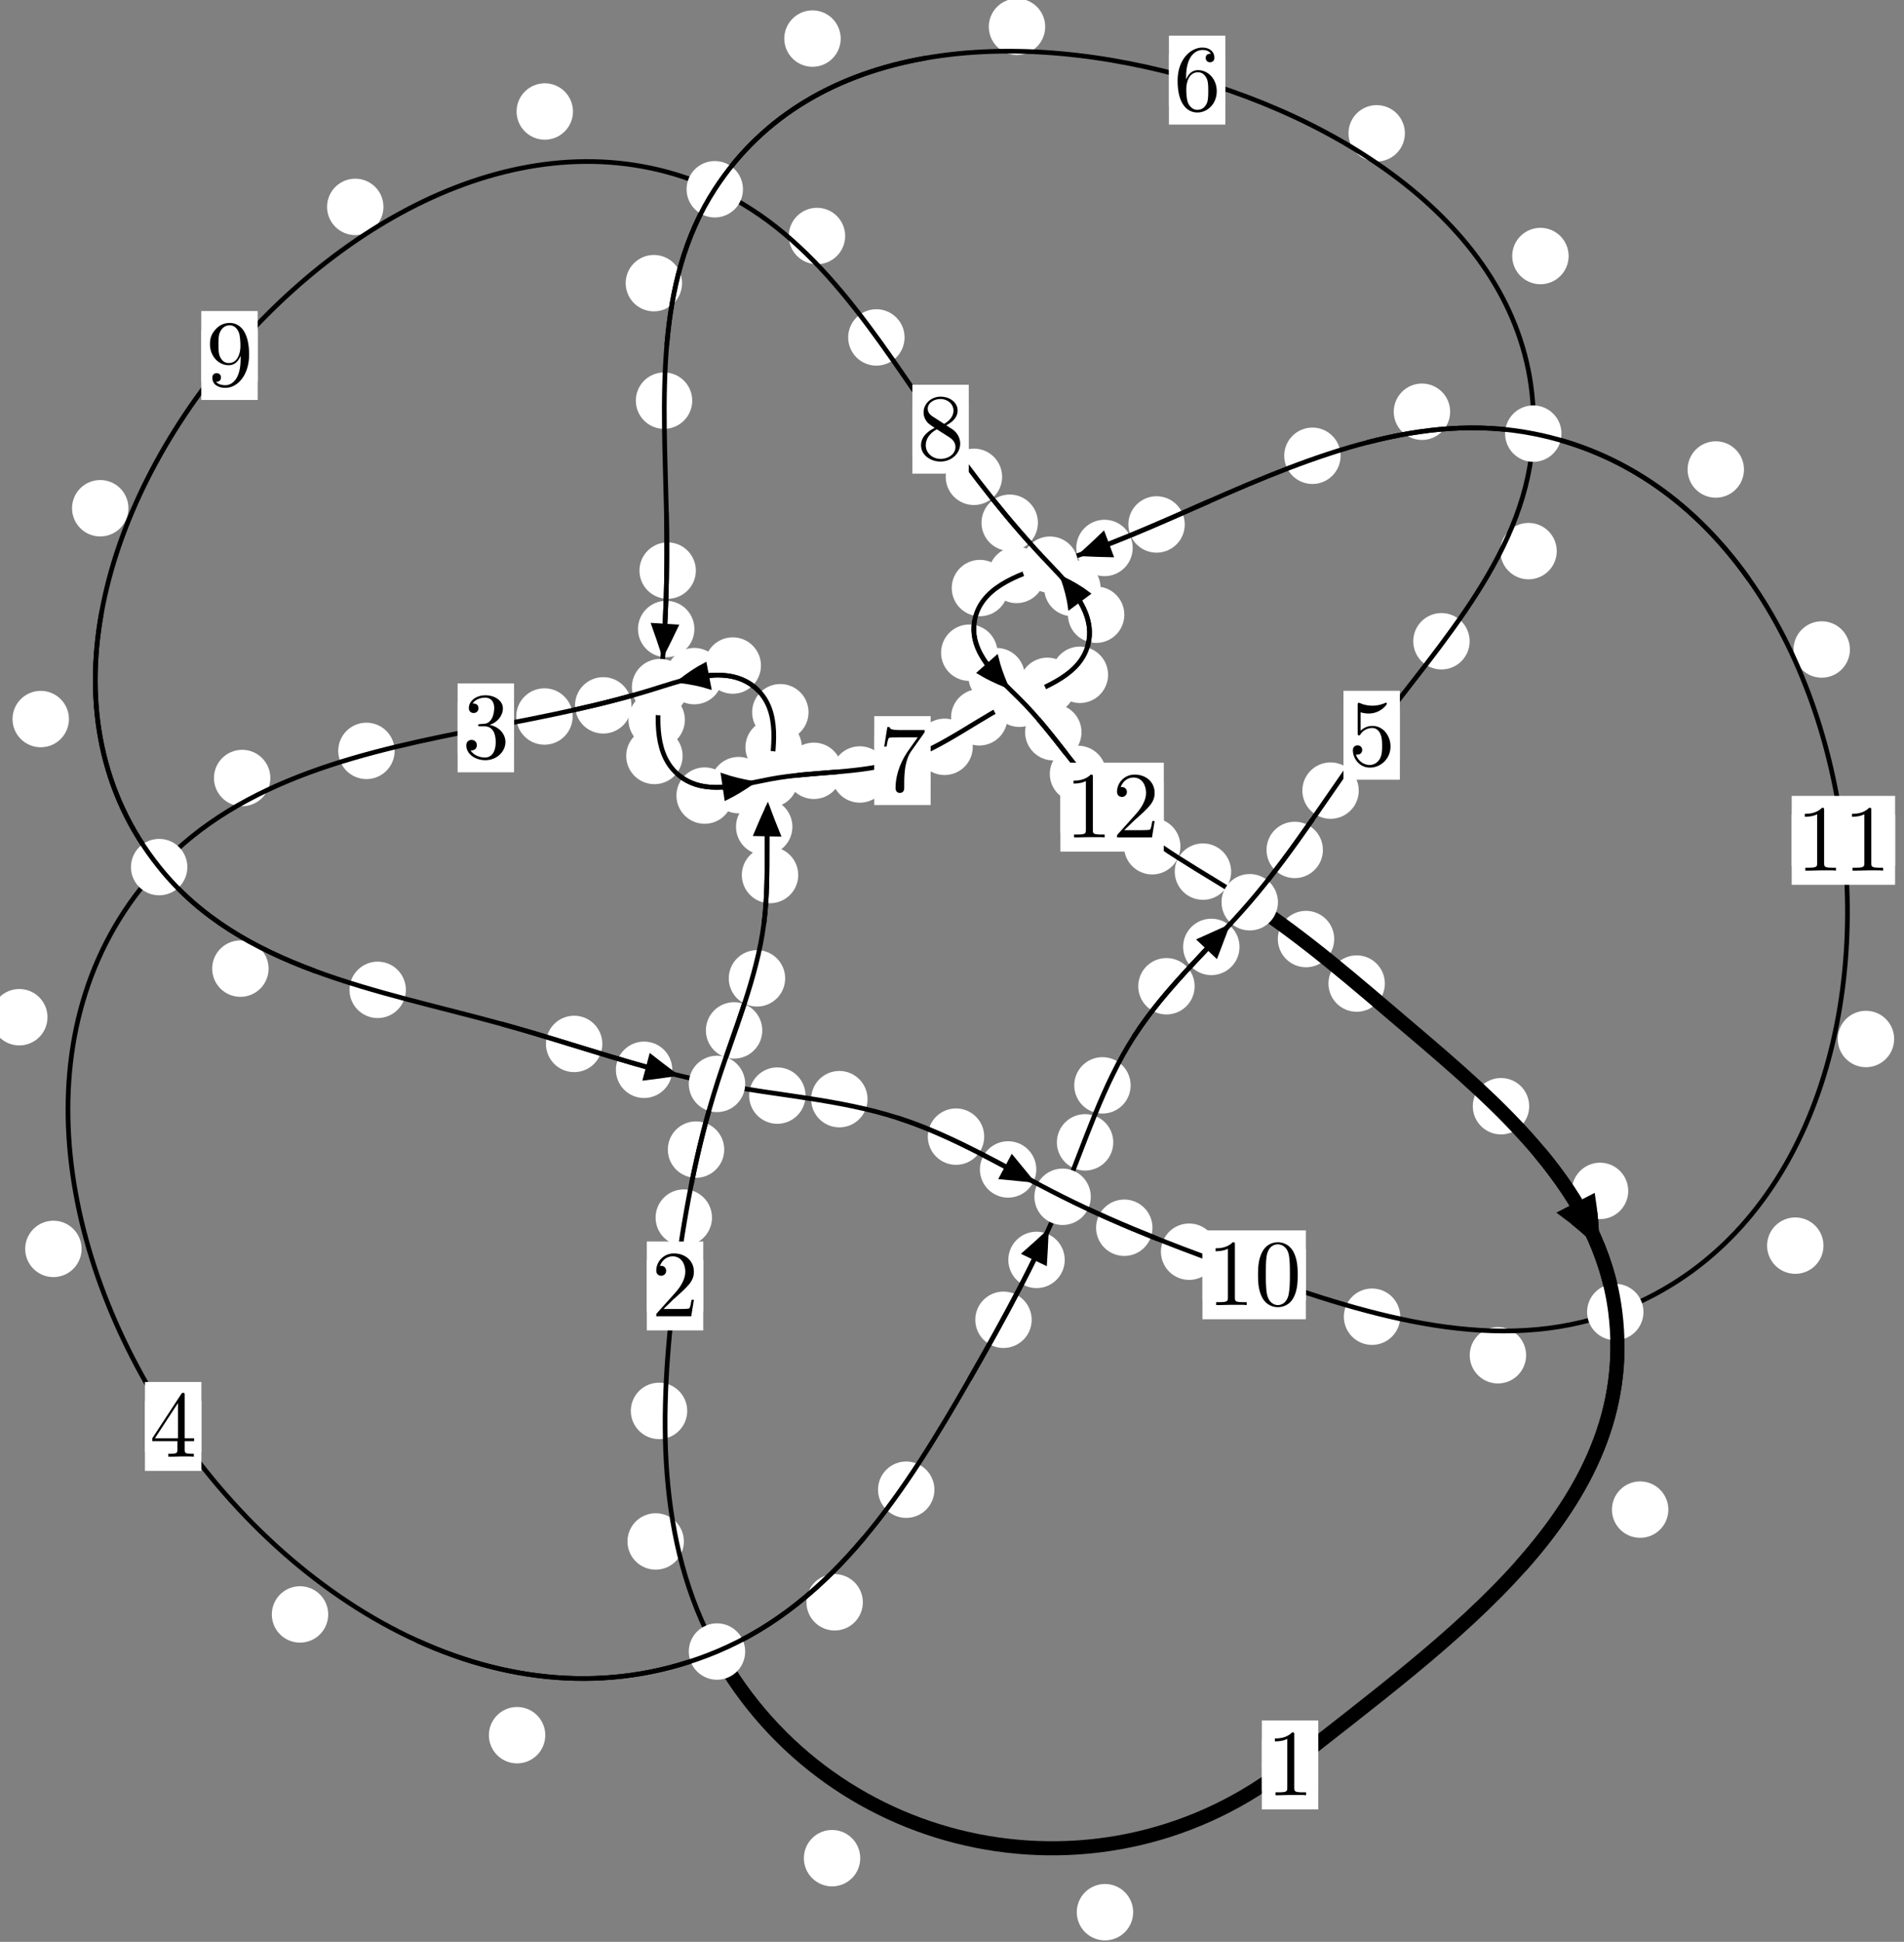 <?xml version="1.0"?>
<!-- Created by MetaPost 1.999 on 2021.07.06:0006 -->
<svg version="1.1" xmlns="http://www.w3.org/2000/svg" xmlns:xlink="http://www.w3.org/1999/xlink" width="201.822" height="205.759" viewBox="0 0 201.822 205.759">
<rect x="0" y="0" width="201.822" height="205.759" fill="#808080" stroke="none"/>
<!-- Original BoundingBox: -76.943436 -30.608322 124.878693 175.151154 -->
  <defs>
    <g transform="scale(0.01,0.01)" id="GLYPHcmr10_48">
      <path style="fill-rule: evenodd;" d="M460 -320C460 -400,455 -480,420 -554C374 -650,292 -666,250 -666C190 -666,117 -640,76 -547C44 -478,39 -400,39 -320C39 -245,43 -155,84 -79C127 2,200 22,249 22C303 22,379 1,423 -94C455 -163,460 -241,460 -320M249 -0C210 -0,151 -25,133 -121C122 -181,122 -273,122 -332C122 -396,122 -462,130 -516C149 -635,224 -644,249 -644C282 -644,348 -626,367 -527C377 -471,377 -395,377 -332C377 -257,377 -189,366 -125C351 -30,294 -0,249 -0"></path>
    </g>
    <g transform="scale(0.01,0.01)" id="GLYPHcmr10_49">
      <path style="fill-rule: evenodd;" d="M294 -640C294 -664,294 -666,271 -666C209 -602,121 -602,89 -602L89 -571C109 -571,168 -571,220 -597L220 -79C220 -43,217 -31,127 -31L95 -31L95 -0L257 -0L130 -3L217 -3L257 -3L297 -3L384 -3L419 -0L419 -31L387 -31C297 -31,294 -42,294 -79"></path>
    </g>
    <g transform="scale(0.01,0.01)" id="GLYPHcmr10_50">
      <path style="fill-rule: evenodd;" d="M127 -77L233 -180C389 -318,449 -372,449 -472C449 -586,359 -666,237 -666C124 -666,50 -574,50 -485C50 -429,100 -429,103 -429C120 -429,155 -441,155 -482C155 -508,137 -534,102 -534C94 -534,92 -534,89 -533C112 -598,166 -635,224 -635C315 -635,358 -554,358 -472C358 -392,308 -313,253 -251L61 -37C50 -26,50 -24,50 -0L421 -0L449 -174L424 -174C419 -144,412 -100,402 -85C395 -77,329 -77,307 -77"></path>
    </g>
    <g transform="scale(0.01,0.01)" id="GLYPHcmr10_51">
      <path style="fill-rule: evenodd;" d="M290 -352C372 -379,430 -449,430 -528C430 -610,342 -666,246 -666C145 -666,69 -606,69 -530C69 -497,91 -478,120 -478C151 -478,171 -500,171 -529C171 -579,124 -579,109 -579C140 -628,206 -641,242 -641C283 -641,338 -619,338 -529C338 -517,336 -459,310 -415C280 -367,246 -364,221 -363C213 -362,189 -360,182 -360C174 -359,167 -358,167 -348C167 -337,174 -337,191 -337L235 -337C317 -337,354 -269,354 -171C354 -35,285 -6,241 -6C198 -6,123 -23,88 -82C123 -77,154 -99,154 -137C154 -173,127 -193,98 -193C74 -193,42 -179,42 -135C42 -44,135 22,244 22C366 22,457 -69,457 -171C457 -253,394 -331,290 -352"></path>
    </g>
    <g transform="scale(0.01,0.01)" id="GLYPHcmr10_52">
      <path style="fill-rule: evenodd;" d="M294 -165L294 -78C294 -42,292 -31,218 -31L197 -31L197 -0L332 -0L238 -3L290 -3L332 -3L374 -3L427 -3L468 -0L468 -31L447 -31C373 -31,371 -42,371 -78L371 -165L471 -165L471 -196L371 -196L371 -651C371 -671,371 -677,355 -677C346 -677,343 -677,335 -665L28 -196L28 -165M300 -196L56 -196L300 -569"></path>
    </g>
    <g transform="scale(0.01,0.01)" id="GLYPHcmr10_53">
      <path style="fill-rule: evenodd;" d="M449 -201C449 -320,367 -420,259 -420C211 -420,168 -404,132 -369L132 -564C152 -558,185 -551,217 -551C340 -551,410 -642,410 -655C410 -661,407 -666,400 -666C399 -666,397 -666,392 -663C372 -654,323 -634,256 -634C216 -634,170 -641,123 -662C115 -665,113 -665,111 -665C101 -665,101 -657,101 -641L101 -345C101 -327,101 -319,115 -319C122 -319,124 -322,128 -328C139 -344,176 -398,257 -398C309 -398,334 -352,342 -334C358 -297,360 -258,360 -208C360 -173,360 -113,336 -71C312 -32,275 -6,229 -6C156 -6,99 -59,82 -118C85 -117,88 -116,99 -116C132 -116,149 -141,149 -165C149 -189,132 -214,99 -214C85 -214,50 -207,50 -161C50 -75,119 22,231 22C347 22,449 -74,449 -201"></path>
    </g>
    <g transform="scale(0.01,0.01)" id="GLYPHcmr10_54">
      <path style="fill-rule: evenodd;" d="M132 -328L132 -352C132 -605,256 -641,307 -641C331 -641,373 -635,395 -601C380 -601,340 -601,340 -556C340 -525,364 -510,386 -510C402 -510,432 -519,432 -558C432 -618,388 -666,305 -666C177 -666,42 -537,42 -316C42 -49,158 22,251 22C362 22,457 -72,457 -204C457 -331,368 -427,257 -427C189 -427,152 -376,132 -328M251 -6C188 -6,158 -66,152 -81C134 -128,134 -208,134 -226C134 -304,166 -404,256 -404C272 -404,318 -404,349 -342C367 -305,367 -254,367 -205C367 -157,367 -107,350 -71C320 -11,274 -6,251 -6"></path>
    </g>
    <g transform="scale(0.01,0.01)" id="GLYPHcmr10_55">
      <path style="fill-rule: evenodd;" d="M476 -609C485 -621,485 -623,485 -644L242 -644C120 -644,118 -657,114 -676L89 -676L56 -470L81 -470C84 -486,93 -549,106 -561C113 -567,191 -567,204 -567L411 -567C400 -551,321 -442,299 -409C209 -274,176 -135,176 -33C176 -23,176 22,222 22C268 22,268 -23,268 -33L268 -84C268 -139,271 -194,279 -248C283 -271,297 -357,341 -419"></path>
    </g>
    <g transform="scale(0.01,0.01)" id="GLYPHcmr10_56">
      <path style="fill-rule: evenodd;" d="M163 -457C117 -487,113 -521,113 -538C113 -599,178 -641,249 -641C322 -641,386 -589,386 -517C386 -460,347 -412,287 -377M309 -362C381 -399,430 -451,430 -517C430 -609,341 -666,250 -666C150 -666,69 -592,69 -499C69 -481,71 -436,113 -389C124 -377,161 -352,186 -335C128 -306,42 -250,42 -151C42 -45,144 22,249 22C362 22,457 -61,457 -168C457 -204,446 -249,408 -291C389 -312,373 -322,309 -362M209 -320L332 -242C360 -223,407 -193,407 -132C407 -58,332 -6,250 -6C164 -6,92 -68,92 -151C92 -209,124 -273,209 -320"></path>
    </g>
    <g transform="scale(0.01,0.01)" id="GLYPHcmr10_57">
      <path style="fill-rule: evenodd;" d="M367 -318L367 -286C367 -52,263 -6,205 -6C188 -6,134 -8,107 -42C151 -42,159 -71,159 -88C159 -119,135 -134,113 -134C97 -134,67 -125,67 -86C67 -19,121 22,206 22C335 22,457 -114,457 -329C457 -598,342 -666,253 -666C198 -666,149 -648,106 -603C65 -558,42 -516,42 -441C42 -316,130 -218,242 -218C303 -218,344 -260,367 -318M243 -241C227 -241,181 -241,150 -304C132 -341,132 -391,132 -440C132 -494,132 -541,153 -578C180 -628,218 -641,253 -641C299 -641,332 -607,349 -562C361 -530,365 -467,365 -421C365 -338,331 -241,243 -241"></path>
    </g>
  </defs>
  <path d="M120.114 202.62C120.114 201.827,119.799 201.067,119.239 200.506C118.678 199.946,117.918 199.631,117.125 199.631C116.333 199.631,115.573 199.946,115.012 200.506C114.452 201.067,114.137 201.827,114.137 202.62C114.137 203.412,114.452 204.172,115.012 204.733C115.573 205.293,116.333 205.608,117.125 205.608C117.918 205.608,118.678 205.293,119.239 204.733C119.799 204.172,120.114 203.412,120.114 202.62Z" style="fill: rgb(100%,100%,100%);stroke: none;"></path>
  <path d="M139.731 187.018C139.731 186.226,139.416 185.465,138.855 184.905C138.295 184.345,137.535 184.03,136.742 184.03C135.949 184.03,135.189 184.345,134.629 184.905C134.068 185.465,133.753 186.226,133.753 187.018C133.753 187.811,134.068 188.571,134.629 189.132C135.189 189.692,135.949 190.007,136.742 190.007C137.535 190.007,138.295 189.692,138.855 189.132C139.416 188.571,139.731 187.811,139.731 187.018Z" style="fill: rgb(100%,100%,100%);stroke: none;"></path>
  <path d="M72.491 163.335C72.491 162.542,72.176 161.782,71.615 161.222C71.055 160.661,70.294 160.346,69.502 160.346C68.709 160.346,67.949 160.661,67.388 161.222C66.828 161.782,66.513 162.542,66.513 163.335C66.513 164.128,66.828 164.888,67.388 165.448C67.949 166.009,68.709 166.324,69.502 166.324C70.294 166.324,71.055 166.009,71.615 165.448C72.176 164.888,72.491 164.128,72.491 163.335Z" style="fill: rgb(100%,100%,100%);stroke: none;"></path>
  <path d="M91.186 196.896C91.186 196.103,90.871 195.343,90.311 194.783C89.75 194.222,88.99 193.907,88.198 193.907C87.405 193.907,86.645 194.222,86.084 194.783C85.524 195.343,85.209 196.103,85.209 196.896C85.209 197.689,85.524 198.449,86.084 199.009C86.645 199.57,87.405 199.885,88.198 199.885C88.99 199.885,89.75 199.57,90.311 199.009C90.871 198.449,91.186 197.689,91.186 196.896Z" style="fill: rgb(100%,100%,100%);stroke: none;"></path>
  <path d="M75.47 129.019C75.47 128.226,75.155 127.466,74.595 126.905C74.034 126.345,73.274 126.03,72.481 126.03C71.689 126.03,70.929 126.345,70.368 126.905C69.808 127.466,69.493 128.226,69.493 129.019C69.493 129.811,69.808 130.572,70.368 131.132C70.929 131.693,71.689 132.008,72.481 132.008C73.274 132.008,74.034 131.693,74.595 131.132C75.155 130.572,75.47 129.811,75.47 129.019Z" style="fill: rgb(100%,100%,100%);stroke: none;"></path>
  <path d="M72.844 149.501C72.844 148.709,72.529 147.949,71.969 147.388C71.408 146.828,70.648 146.513,69.856 146.513C69.063 146.513,68.303 146.828,67.742 147.388C67.182 147.949,66.867 148.709,66.867 149.501C66.867 150.294,67.182 151.054,67.742 151.615C68.303 152.175,69.063 152.49,69.856 152.49C70.648 152.49,71.408 152.175,71.969 151.615C72.529 151.054,72.844 150.294,72.844 149.501Z" style="fill: rgb(100%,100%,100%);stroke: none;"></path>
  <path d="M80.8 109.184C80.8 108.391,80.485 107.631,79.924 107.071C79.364 106.51,78.604 106.195,77.811 106.195C77.018 106.195,76.258 106.51,75.698 107.071C75.137 107.631,74.822 108.391,74.822 109.184C74.822 109.977,75.137 110.737,75.698 111.297C76.258 111.858,77.018 112.173,77.811 112.173C78.604 112.173,79.364 111.858,79.924 111.297C80.485 110.737,80.8 109.977,80.8 109.184Z" style="fill: rgb(100%,100%,100%);stroke: none;"></path>
  <path d="M76.766 121.812C76.766 121.02,76.451 120.259,75.891 119.699C75.33 119.139,74.57 118.824,73.777 118.824C72.985 118.824,72.225 119.139,71.664 119.699C71.104 120.259,70.789 121.02,70.789 121.812C70.789 122.605,71.104 123.365,71.664 123.926C72.225 124.486,72.985 124.801,73.777 124.801C74.57 124.801,75.33 124.486,75.891 123.926C76.451 123.365,76.766 122.605,76.766 121.812Z" style="fill: rgb(100%,100%,100%);stroke: none;"></path>
  <path d="M84.611 92.719C84.611 91.926,84.296 91.166,83.736 90.606C83.175 90.045,82.415 89.73,81.623 89.73C80.83 89.73,80.07 90.045,79.509 90.606C78.949 91.166,78.634 91.926,78.634 92.719C78.634 93.512,78.949 94.272,79.509 94.832C80.07 95.393,80.83 95.708,81.623 95.708C82.415 95.708,83.175 95.393,83.736 94.832C84.296 94.272,84.611 93.512,84.611 92.719Z" style="fill: rgb(100%,100%,100%);stroke: none;"></path>
  <path d="M83.226 103.668C83.226 102.875,82.912 102.115,82.351 101.555C81.791 100.994,81.03 100.679,80.238 100.679C79.445 100.679,78.685 100.994,78.124 101.555C77.564 102.115,77.249 102.875,77.249 103.668C77.249 104.461,77.564 105.221,78.124 105.781C78.685 106.342,79.445 106.657,80.238 106.657C81.03 106.657,81.791 106.342,82.351 105.781C82.912 105.221,83.226 104.461,83.226 103.668Z" style="fill: rgb(100%,100%,100%);stroke: none;"></path>
  <path d="M84.993 79.187C84.993 78.395,84.678 77.634,84.117 77.074C83.557 76.513,82.797 76.198,82.004 76.198C81.211 76.198,80.451 76.513,79.891 77.074C79.33 77.634,79.015 78.395,79.015 79.187C79.015 79.98,79.33 80.74,79.891 81.301C80.451 81.861,81.211 82.176,82.004 82.176C82.797 82.176,83.557 81.861,84.117 81.301C84.678 80.74,84.993 79.98,84.993 79.187Z" style="fill: rgb(100%,100%,100%);stroke: none;"></path>
  <path d="M83.994 87.605C83.994 86.813,83.679 86.052,83.118 85.492C82.558 84.931,81.798 84.616,81.005 84.616C80.212 84.616,79.452 84.931,78.892 85.492C78.331 86.052,78.016 86.813,78.016 87.605C78.016 88.398,78.331 89.158,78.892 89.719C79.452 90.279,80.212 90.594,81.005 90.594C81.798 90.594,82.558 90.279,83.118 89.719C83.679 89.158,83.994 88.398,83.994 87.605Z" style="fill: rgb(100%,100%,100%);stroke: none;"></path>
  <path d="M80.661 70.523C80.661 69.73,80.346 68.97,79.786 68.41C79.225 67.849,78.465 67.534,77.672 67.534C76.88 67.534,76.119 67.849,75.559 68.41C74.998 68.97,74.684 69.73,74.684 70.523C74.684 71.316,74.998 72.076,75.559 72.636C76.119 73.197,76.88 73.512,77.672 73.512C78.465 73.512,79.225 73.197,79.786 72.636C80.346 72.076,80.661 71.316,80.661 70.523Z" style="fill: rgb(100%,100%,100%);stroke: none;"></path>
  <path d="M85.703 75.469C85.703 74.677,85.388 73.917,84.828 73.356C84.267 72.796,83.507 72.481,82.714 72.481C81.922 72.481,81.162 72.796,80.601 73.356C80.041 73.917,79.726 74.677,79.726 75.469C79.726 76.262,80.041 77.022,80.601 77.583C81.162 78.143,81.922 78.458,82.714 78.458C83.507 78.458,84.267 78.143,84.828 77.583C85.388 77.022,85.703 76.262,85.703 75.469Z" style="fill: rgb(100%,100%,100%);stroke: none;"></path>
  <path d="M66.931 74.74C66.931 73.948,66.616 73.187,66.055 72.627C65.495 72.066,64.735 71.752,63.942 71.752C63.149 71.752,62.389 72.066,61.829 72.627C61.268 73.187,60.953 73.948,60.953 74.74C60.953 75.533,61.268 76.293,61.829 76.854C62.389 77.414,63.149 77.729,63.942 77.729C64.735 77.729,65.495 77.414,66.055 76.854C66.616 76.293,66.931 75.533,66.931 74.74Z" style="fill: rgb(100%,100%,100%);stroke: none;"></path>
  <path d="M76.583 71.645C76.583 70.852,76.268 70.092,75.707 69.531C75.147 68.971,74.387 68.656,73.594 68.656C72.801 68.656,72.041 68.971,71.481 69.531C70.92 70.092,70.605 70.852,70.605 71.645C70.605 72.437,70.92 73.197,71.481 73.758C72.041 74.318,72.801 74.633,73.594 74.633C74.387 74.633,75.147 74.318,75.707 73.758C76.268 73.197,76.583 72.437,76.583 71.645Z" style="fill: rgb(100%,100%,100%);stroke: none;"></path>
  <path d="M41.831 79.565C41.831 78.773,41.516 78.012,40.955 77.452C40.395 76.891,39.635 76.577,38.842 76.577C38.049 76.577,37.289 76.891,36.729 77.452C36.168 78.012,35.853 78.773,35.853 79.565C35.853 80.358,36.168 81.118,36.729 81.679C37.289 82.239,38.049 82.554,38.842 82.554C39.635 82.554,40.395 82.239,40.955 81.679C41.516 81.118,41.831 80.358,41.831 79.565Z" style="fill: rgb(100%,100%,100%);stroke: none;"></path>
  <path d="M60.7 75.923C60.7 75.13,60.385 74.37,59.825 73.809C59.264 73.249,58.504 72.934,57.711 72.934C56.919 72.934,56.158 73.249,55.598 73.809C55.037 74.37,54.723 75.13,54.723 75.923C54.723 76.715,55.037 77.475,55.598 78.036C56.158 78.596,56.919 78.911,57.711 78.911C58.504 78.911,59.264 78.596,59.825 78.036C60.385 77.475,60.7 76.715,60.7 75.923Z" style="fill: rgb(100%,100%,100%);stroke: none;"></path>
  <path d="M5.034 107.787C5.034 106.994,4.719 106.234,4.159 105.674C3.598 105.113,2.838 104.798,2.045 104.798C1.253 104.798,0.492 105.113,-0.068 105.674C-0.628 106.234,-0.943 106.994,-0.943 107.787C-0.943 108.58,-0.628 109.34,-0.068 109.9C0.492 110.461,1.253 110.776,2.045 110.776C2.838 110.776,3.598 110.461,4.159 109.9C4.719 109.34,5.034 108.58,5.034 107.787Z" style="fill: rgb(100%,100%,100%);stroke: none;"></path>
  <path d="M28.656 82.439C28.656 81.647,28.341 80.886,27.781 80.326C27.22 79.765,26.46 79.45,25.668 79.45C24.875 79.45,24.115 79.765,23.554 80.326C22.994 80.886,22.679 81.647,22.679 82.439C22.679 83.232,22.994 83.992,23.554 84.553C24.115 85.113,24.875 85.428,25.668 85.428C26.46 85.428,27.22 85.113,27.781 84.553C28.341 83.992,28.656 83.232,28.656 82.439Z" style="fill: rgb(100%,100%,100%);stroke: none;"></path>
  <path d="M34.789 171.068C34.789 170.275,34.474 169.515,33.914 168.954C33.353 168.394,32.593 168.079,31.801 168.079C31.008 168.079,30.248 168.394,29.687 168.954C29.127 169.515,28.812 170.275,28.812 171.068C28.812 171.86,29.127 172.62,29.687 173.181C30.248 173.741,31.008 174.056,31.801 174.056C32.593 174.056,33.353 173.741,33.914 173.181C34.474 172.62,34.789 171.86,34.789 171.068Z" style="fill: rgb(100%,100%,100%);stroke: none;"></path>
  <path d="M8.647 132.336C8.647 131.543,8.332 130.783,7.772 130.222C7.211 129.662,6.451 129.347,5.659 129.347C4.866 129.347,4.106 129.662,3.545 130.222C2.985 130.783,2.67 131.543,2.67 132.336C2.67 133.128,2.985 133.888,3.545 134.449C4.106 135.009,4.866 135.324,5.659 135.324C6.451 135.324,7.211 135.009,7.772 134.449C8.332 133.888,8.647 133.128,8.647 132.336Z" style="fill: rgb(100%,100%,100%);stroke: none;"></path>
  <path d="M91.461 169.783C91.461 168.99,91.146 168.23,90.586 167.669C90.025 167.109,89.265 166.794,88.472 166.794C87.68 166.794,86.92 167.109,86.359 167.669C85.799 168.23,85.484 168.99,85.484 169.783C85.484 170.575,85.799 171.336,86.359 171.896C86.92 172.456,87.68 172.771,88.472 172.771C89.265 172.771,90.025 172.456,90.586 171.896C91.146 171.336,91.461 170.575,91.461 169.783Z" style="fill: rgb(100%,100%,100%);stroke: none;"></path>
  <path d="M57.799 183.864C57.799 183.071,57.484 182.311,56.924 181.75C56.363 181.19,55.603 180.875,54.811 180.875C54.018 180.875,53.258 181.19,52.697 181.75C52.137 182.311,51.822 183.071,51.822 183.864C51.822 184.656,52.137 185.417,52.697 185.977C53.258 186.537,54.018 186.852,54.811 186.852C55.603 186.852,56.363 186.537,56.924 185.977C57.484 185.417,57.799 184.656,57.799 183.864Z" style="fill: rgb(100%,100%,100%);stroke: none;"></path>
  <path d="M109.357 139.847C109.357 139.054,109.042 138.294,108.482 137.734C107.921 137.173,107.161 136.858,106.368 136.858C105.576 136.858,104.815 137.173,104.255 137.734C103.694 138.294,103.38 139.054,103.38 139.847C103.38 140.64,103.694 141.4,104.255 141.96C104.815 142.521,105.576 142.836,106.368 142.836C107.161 142.836,107.921 142.521,108.482 141.96C109.042 141.4,109.357 140.64,109.357 139.847Z" style="fill: rgb(100%,100%,100%);stroke: none;"></path>
  <path d="M99.047 157.851C99.047 157.059,98.732 156.299,98.171 155.738C97.611 155.178,96.851 154.863,96.058 154.863C95.265 154.863,94.505 155.178,93.945 155.738C93.384 156.299,93.069 157.059,93.069 157.851C93.069 158.644,93.384 159.404,93.945 159.965C94.505 160.525,95.265 160.84,96.058 160.84C96.851 160.84,97.611 160.525,98.171 159.965C98.732 159.404,99.047 158.644,99.047 157.851Z" style="fill: rgb(100%,100%,100%);stroke: none;"></path>
  <path d="M118.005 121.045C118.005 120.252,117.69 119.492,117.13 118.932C116.569 118.371,115.809 118.056,115.017 118.056C114.224 118.056,113.464 118.371,112.903 118.932C112.343 119.492,112.028 120.252,112.028 121.045C112.028 121.838,112.343 122.598,112.903 123.158C113.464 123.719,114.224 124.034,115.017 124.034C115.809 124.034,116.569 123.719,117.13 123.158C117.69 122.598,118.005 121.838,118.005 121.045Z" style="fill: rgb(100%,100%,100%);stroke: none;"></path>
  <path d="M112.86 133.502C112.86 132.709,112.545 131.949,111.984 131.389C111.424 130.828,110.664 130.513,109.871 130.513C109.078 130.513,108.318 130.828,107.758 131.389C107.197 131.949,106.882 132.709,106.882 133.502C106.882 134.295,107.197 135.055,107.758 135.615C108.318 136.176,109.078 136.491,109.871 136.491C110.664 136.491,111.424 136.176,111.984 135.615C112.545 135.055,112.86 134.295,112.86 133.502Z" style="fill: rgb(100%,100%,100%);stroke: none;"></path>
  <path d="M126.63 104.505C126.63 103.713,126.315 102.952,125.755 102.392C125.195 101.832,124.434 101.517,123.642 101.517C122.849 101.517,122.089 101.832,121.528 102.392C120.968 102.952,120.653 103.713,120.653 104.505C120.653 105.298,120.968 106.058,121.528 106.619C122.089 107.179,122.849 107.494,123.642 107.494C124.434 107.494,125.195 107.179,125.755 106.619C126.315 106.058,126.63 105.298,126.63 104.505Z" style="fill: rgb(100%,100%,100%);stroke: none;"></path>
  <path d="M119.847 115.007C119.847 114.214,119.532 113.454,118.971 112.893C118.411 112.333,117.651 112.018,116.858 112.018C116.065 112.018,115.305 112.333,114.745 112.893C114.184 113.454,113.869 114.214,113.869 115.007C113.869 115.799,114.184 116.56,114.745 117.12C115.305 117.68,116.065 117.995,116.858 117.995C117.651 117.995,118.411 117.68,118.971 117.12C119.532 116.56,119.847 115.799,119.847 115.007Z" style="fill: rgb(100%,100%,100%);stroke: none;"></path>
  <path d="M140.227 90.059C140.227 89.267,139.912 88.507,139.352 87.946C138.791 87.386,138.031 87.071,137.238 87.071C136.446 87.071,135.686 87.386,135.125 87.946C134.565 88.507,134.25 89.267,134.25 90.059C134.25 90.852,134.565 91.612,135.125 92.173C135.686 92.733,136.446 93.048,137.238 93.048C138.031 93.048,138.791 92.733,139.352 92.173C139.912 91.612,140.227 90.852,140.227 90.059Z" style="fill: rgb(100%,100%,100%);stroke: none;"></path>
  <path d="M131.387 100.337C131.387 99.544,131.072 98.784,130.512 98.224C129.952 97.663,129.191 97.348,128.399 97.348C127.606 97.348,126.846 97.663,126.285 98.224C125.725 98.784,125.41 99.544,125.41 100.337C125.41 101.13,125.725 101.89,126.285 102.45C126.846 103.011,127.606 103.326,128.399 103.326C129.191 103.326,129.952 103.011,130.512 102.45C131.072 101.89,131.387 101.13,131.387 100.337Z" style="fill: rgb(100%,100%,100%);stroke: none;"></path>
  <path d="M155.781 67.949C155.781 67.157,155.466 66.396,154.905 65.836C154.345 65.276,153.585 64.961,152.792 64.961C151.999 64.961,151.239 65.276,150.679 65.836C150.118 66.396,149.803 67.157,149.803 67.949C149.803 68.742,150.118 69.502,150.679 70.063C151.239 70.623,151.999 70.938,152.792 70.938C153.585 70.938,154.345 70.623,154.905 70.063C155.466 69.502,155.781 68.742,155.781 67.949Z" style="fill: rgb(100%,100%,100%);stroke: none;"></path>
  <path d="M144.026 83.775C144.026 82.982,143.711 82.222,143.15 81.661C142.59 81.101,141.83 80.786,141.037 80.786C140.244 80.786,139.484 81.101,138.924 81.661C138.363 82.222,138.048 82.982,138.048 83.775C138.048 84.567,138.363 85.328,138.924 85.888C139.484 86.449,140.244 86.764,141.037 86.764C141.83 86.764,142.59 86.449,143.15 85.888C143.711 85.328,144.026 84.567,144.026 83.775Z" style="fill: rgb(100%,100%,100%);stroke: none;"></path>
  <path d="M166.273 27.13C166.273 26.337,165.958 25.577,165.397 25.017C164.837 24.456,164.077 24.141,163.284 24.141C162.491 24.141,161.731 24.456,161.171 25.017C160.61 25.577,160.295 26.337,160.295 27.13C160.295 27.923,160.61 28.683,161.171 29.243C161.731 29.804,162.491 30.119,163.284 30.119C164.077 30.119,164.837 29.804,165.397 29.243C165.958 28.683,166.273 27.923,166.273 27.13Z" style="fill: rgb(100%,100%,100%);stroke: none;"></path>
  <path d="M165.013 58.398C165.013 57.605,164.698 56.845,164.138 56.285C163.577 55.724,162.817 55.409,162.024 55.409C161.232 55.409,160.472 55.724,159.911 56.285C159.351 56.845,159.036 57.605,159.036 58.398C159.036 59.191,159.351 59.951,159.911 60.511C160.472 61.072,161.232 61.387,162.024 61.387C162.817 61.387,163.577 61.072,164.138 60.511C164.698 59.951,165.013 59.191,165.013 58.398Z" style="fill: rgb(100%,100%,100%);stroke: none;"></path>
  <path d="M110.79 2.838C110.79 2.045,110.475 1.285,109.914 0.724C109.354 0.164,108.594 -0.151,107.801 -0.151C107.008 -0.151,106.248 0.164,105.688 0.724C105.127 1.285,104.812 2.045,104.812 2.838C104.812 3.63,105.127 4.39,105.688 4.951C106.248 5.511,107.008 5.826,107.801 5.826C108.594 5.826,109.354 5.511,109.914 4.951C110.475 4.39,110.79 3.63,110.79 2.838Z" style="fill: rgb(100%,100%,100%);stroke: none;"></path>
  <path d="M148.916 14.127C148.916 13.334,148.601 12.574,148.041 12.013C147.48 11.453,146.72 11.138,145.928 11.138C145.135 11.138,144.375 11.453,143.814 12.013C143.254 12.574,142.939 13.334,142.939 14.127C142.939 14.919,143.254 15.679,143.814 16.24C144.375 16.8,145.135 17.115,145.928 17.115C146.72 17.115,147.48 16.8,148.041 16.24C148.601 15.679,148.916 14.919,148.916 14.127Z" style="fill: rgb(100%,100%,100%);stroke: none;"></path>
  <path d="M72.299 30.005C72.299 29.212,71.984 28.452,71.424 27.891C70.864 27.331,70.103 27.016,69.311 27.016C68.518 27.016,67.758 27.331,67.197 27.891C66.637 28.452,66.322 29.212,66.322 30.005C66.322 30.797,66.637 31.558,67.197 32.118C67.758 32.678,68.518 32.993,69.311 32.993C70.103 32.993,70.864 32.678,71.424 32.118C71.984 31.558,72.299 30.797,72.299 30.005Z" style="fill: rgb(100%,100%,100%);stroke: none;"></path>
  <path d="M89.113 4.088C89.113 3.295,88.798 2.535,88.237 1.975C87.677 1.414,86.917 1.099,86.124 1.099C85.331 1.099,84.571 1.414,84.011 1.975C83.45 2.535,83.135 3.295,83.135 4.088C83.135 4.881,83.45 5.641,84.011 6.201C84.571 6.762,85.331 7.077,86.124 7.077C86.917 7.077,87.677 6.762,88.237 6.201C88.798 5.641,89.113 4.881,89.113 4.088Z" style="fill: rgb(100%,100%,100%);stroke: none;"></path>
  <path d="M73.759 60.462C73.759 59.669,73.444 58.909,72.884 58.348C72.323 57.788,71.563 57.473,70.771 57.473C69.978 57.473,69.218 57.788,68.657 58.348C68.097 58.909,67.782 59.669,67.782 60.462C67.782 61.254,68.097 62.014,68.657 62.575C69.218 63.135,69.978 63.45,70.771 63.45C71.563 63.45,72.323 63.135,72.884 62.575C73.444 62.014,73.759 61.254,73.759 60.462Z" style="fill: rgb(100%,100%,100%);stroke: none;"></path>
  <path d="M73.375 42.454C73.375 41.661,73.06 40.901,72.5 40.34C71.939 39.78,71.179 39.465,70.386 39.465C69.594 39.465,68.833 39.78,68.273 40.34C67.712 40.901,67.398 41.661,67.398 42.454C67.398 43.246,67.712 44.006,68.273 44.567C68.833 45.127,69.594 45.442,70.386 45.442C71.179 45.442,71.939 45.127,72.5 44.567C73.06 44.006,73.375 43.246,73.375 42.454Z" style="fill: rgb(100%,100%,100%);stroke: none;"></path>
  <path d="M72.595 76.275C72.595 75.482,72.281 74.722,71.72 74.161C71.16 73.601,70.399 73.286,69.607 73.286C68.814 73.286,68.054 73.601,67.493 74.161C66.933 74.722,66.618 75.482,66.618 76.275C66.618 77.067,66.933 77.827,67.493 78.388C68.054 78.948,68.814 79.263,69.607 79.263C70.399 79.263,71.16 78.948,71.72 78.388C72.281 77.827,72.595 77.067,72.595 76.275Z" style="fill: rgb(100%,100%,100%);stroke: none;"></path>
  <path d="M73.604 66.653C73.604 65.86,73.289 65.1,72.728 64.54C72.168 63.979,71.408 63.664,70.615 63.664C69.822 63.664,69.062 63.979,68.502 64.54C67.941 65.1,67.626 65.86,67.626 66.653C67.626 67.446,67.941 68.206,68.502 68.766C69.062 69.327,69.822 69.642,70.615 69.642C71.408 69.642,72.168 69.327,72.728 68.766C73.289 68.206,73.604 67.446,73.604 66.653Z" style="fill: rgb(100%,100%,100%);stroke: none;"></path>
  <path d="M77.68 84.303C77.68 83.51,77.365 82.75,76.805 82.189C76.244 81.629,75.484 81.314,74.691 81.314C73.899 81.314,73.139 81.629,72.578 82.189C72.018 82.75,71.703 83.51,71.703 84.303C71.703 85.095,72.018 85.855,72.578 86.416C73.139 86.976,73.899 87.291,74.691 87.291C75.484 87.291,76.244 86.976,76.805 86.416C77.365 85.855,77.68 85.095,77.68 84.303Z" style="fill: rgb(100%,100%,100%);stroke: none;"></path>
  <path d="M72.356 80.103C72.356 79.311,72.042 78.55,71.481 77.99C70.921 77.43,70.16 77.115,69.368 77.115C68.575 77.115,67.815 77.43,67.254 77.99C66.694 78.55,66.379 79.311,66.379 80.103C66.379 80.896,66.694 81.656,67.254 82.217C67.815 82.777,68.575 83.092,69.368 83.092C70.16 83.092,70.921 82.777,71.481 82.217C72.042 81.656,72.356 80.896,72.356 80.103Z" style="fill: rgb(100%,100%,100%);stroke: none;"></path>
  <path d="M89.254 81.678C89.254 80.885,88.939 80.125,88.379 79.564C87.818 79.004,87.058 78.689,86.265 78.689C85.473 78.689,84.713 79.004,84.152 79.564C83.592 80.125,83.277 80.885,83.277 81.678C83.277 82.47,83.592 83.231,84.152 83.791C84.713 84.352,85.473 84.666,86.265 84.666C87.058 84.666,87.818 84.352,88.379 83.791C88.939 83.231,89.254 82.47,89.254 81.678Z" style="fill: rgb(100%,100%,100%);stroke: none;"></path>
  <path d="M81.275 83.196C81.275 82.403,80.96 81.643,80.399 81.083C79.839 80.522,79.079 80.207,78.286 80.207C77.493 80.207,76.733 80.522,76.173 81.083C75.612 81.643,75.297 82.403,75.297 83.196C75.297 83.989,75.612 84.749,76.173 85.309C76.733 85.87,77.493 86.185,78.286 86.185C79.079 86.185,79.839 85.87,80.399 85.309C80.96 84.749,81.275 83.989,81.275 83.196Z" style="fill: rgb(100%,100%,100%);stroke: none;"></path>
  <path d="M103.113 79.136C103.113 78.343,102.798 77.583,102.238 77.023C101.677 76.462,100.917 76.147,100.125 76.147C99.332 76.147,98.572 76.462,98.011 77.023C97.451 77.583,97.136 78.343,97.136 79.136C97.136 79.929,97.451 80.689,98.011 81.249C98.572 81.81,99.332 82.125,100.125 82.125C100.917 82.125,101.677 81.81,102.238 81.249C102.798 80.689,103.113 79.929,103.113 79.136Z" style="fill: rgb(100%,100%,100%);stroke: none;"></path>
  <path d="M94.125 82.065C94.125 81.272,93.81 80.512,93.25 79.952C92.689 79.391,91.929 79.076,91.137 79.076C90.344 79.076,89.584 79.391,89.023 79.952C88.463 80.512,88.148 81.272,88.148 82.065C88.148 82.858,88.463 83.618,89.023 84.178C89.584 84.739,90.344 85.054,91.137 85.054C91.929 85.054,92.689 84.739,93.25 84.178C93.81 83.618,94.125 82.858,94.125 82.065Z" style="fill: rgb(100%,100%,100%);stroke: none;"></path>
  <path d="M114.009 72.673C114.009 71.88,113.694 71.12,113.134 70.56C112.573 69.999,111.813 69.684,111.021 69.684C110.228 69.684,109.468 69.999,108.907 70.56C108.347 71.12,108.032 71.88,108.032 72.673C108.032 73.466,108.347 74.226,108.907 74.786C109.468 75.347,110.228 75.662,111.021 75.662C111.813 75.662,112.573 75.347,113.134 74.786C113.694 74.226,114.009 73.466,114.009 72.673Z" style="fill: rgb(100%,100%,100%);stroke: none;"></path>
  <path d="M106.791 76.008C106.791 75.215,106.476 74.455,105.916 73.895C105.355 73.334,104.595 73.019,103.802 73.019C103.01 73.019,102.25 73.334,101.689 73.895C101.129 74.455,100.814 75.215,100.814 76.008C100.814 76.801,101.129 77.561,101.689 78.121C102.25 78.682,103.01 78.997,103.802 78.997C104.595 78.997,105.355 78.682,105.916 78.121C106.476 77.561,106.791 76.801,106.791 76.008Z" style="fill: rgb(100%,100%,100%);stroke: none;"></path>
  <path d="M119.177 65.137C119.177 64.344,118.862 63.584,118.302 63.023C117.741 62.463,116.981 62.148,116.188 62.148C115.396 62.148,114.635 62.463,114.075 63.023C113.514 63.584,113.2 64.344,113.2 65.137C113.2 65.929,113.514 66.69,114.075 67.25C114.635 67.811,115.396 68.125,116.188 68.125C116.981 68.125,117.741 67.811,118.302 67.25C118.862 66.69,119.177 65.929,119.177 65.137Z" style="fill: rgb(100%,100%,100%);stroke: none;"></path>
  <path d="M117.454 71.503C117.454 70.711,117.139 69.95,116.578 69.39C116.018 68.829,115.258 68.515,114.465 68.515C113.672 68.515,112.912 68.829,112.352 69.39C111.791 69.95,111.476 70.711,111.476 71.503C111.476 72.296,111.791 73.056,112.352 73.617C112.912 74.177,113.672 74.492,114.465 74.492C115.258 74.492,116.018 74.177,116.578 73.617C117.139 73.056,117.454 72.296,117.454 71.503Z" style="fill: rgb(100%,100%,100%);stroke: none;"></path>
  <path d="M110.017 55.391C110.017 54.598,109.702 53.838,109.141 53.278C108.581 52.717,107.821 52.402,107.028 52.402C106.235 52.402,105.475 52.717,104.915 53.278C104.354 53.838,104.039 54.598,104.039 55.391C104.039 56.184,104.354 56.944,104.915 57.504C105.475 58.065,106.235 58.38,107.028 58.38C107.821 58.38,108.581 58.065,109.141 57.504C109.702 56.944,110.017 56.184,110.017 55.391Z" style="fill: rgb(100%,100%,100%);stroke: none;"></path>
  <path d="M116.66 62.307C116.66 61.515,116.345 60.755,115.785 60.194C115.224 59.634,114.464 59.319,113.671 59.319C112.879 59.319,112.119 59.634,111.558 60.194C110.998 60.755,110.683 61.515,110.683 62.307C110.683 63.1,110.998 63.86,111.558 64.421C112.119 64.981,112.879 65.296,113.671 65.296C114.464 65.296,115.224 64.981,115.785 64.421C116.345 63.86,116.66 63.1,116.66 62.307Z" style="fill: rgb(100%,100%,100%);stroke: none;"></path>
  <path d="M95.883 35.756C95.883 34.963,95.568 34.203,95.008 33.642C94.447 33.082,93.687 32.767,92.895 32.767C92.102 32.767,91.342 33.082,90.781 33.642C90.221 34.203,89.906 34.963,89.906 35.756C89.906 36.548,90.221 37.308,90.781 37.869C91.342 38.429,92.102 38.744,92.895 38.744C93.687 38.744,94.447 38.429,95.008 37.869C95.568 37.308,95.883 36.548,95.883 35.756Z" style="fill: rgb(100%,100%,100%);stroke: none;"></path>
  <path d="M106.222 50.525C106.222 49.732,105.907 48.972,105.346 48.411C104.786 47.851,104.025 47.536,103.233 47.536C102.44 47.536,101.68 47.851,101.119 48.411C100.559 48.972,100.244 49.732,100.244 50.525C100.244 51.318,100.559 52.078,101.119 52.638C101.68 53.199,102.44 53.514,103.233 53.514C104.025 53.514,104.786 53.199,105.346 52.638C105.907 52.078,106.222 51.318,106.222 50.525Z" style="fill: rgb(100%,100%,100%);stroke: none;"></path>
  <path d="M60.735 11.815C60.735 11.022,60.42 10.262,59.859 9.702C59.299 9.141,58.539 8.826,57.746 8.826C56.953 8.826,56.193 9.141,55.633 9.702C55.072 10.262,54.757 11.022,54.757 11.815C54.757 12.608,55.072 13.368,55.633 13.928C56.193 14.489,56.953 14.804,57.746 14.804C58.539 14.804,59.299 14.489,59.859 13.928C60.42 13.368,60.735 12.608,60.735 11.815Z" style="fill: rgb(100%,100%,100%);stroke: none;"></path>
  <path d="M89.587 25.008C89.587 24.215,89.272 23.455,88.712 22.895C88.151 22.334,87.391 22.019,86.598 22.019C85.806 22.019,85.045 22.334,84.485 22.895C83.924 23.455,83.61 24.215,83.61 25.008C83.61 25.801,83.924 26.561,84.485 27.121C85.045 27.682,85.806 27.997,86.598 27.997C87.391 27.997,88.151 27.682,88.712 27.121C89.272 26.561,89.587 25.801,89.587 25.008Z" style="fill: rgb(100%,100%,100%);stroke: none;"></path>
  <path d="M13.613 53.854C13.613 53.061,13.298 52.301,12.738 51.74C12.177 51.18,11.417 50.865,10.625 50.865C9.832 50.865,9.072 51.18,8.511 51.74C7.951 52.301,7.636 53.061,7.636 53.854C7.636 54.646,7.951 55.406,8.511 55.967C9.072 56.527,9.832 56.842,10.625 56.842C11.417 56.842,12.177 56.527,12.738 55.967C13.298 55.406,13.613 54.646,13.613 53.854Z" style="fill: rgb(100%,100%,100%);stroke: none;"></path>
  <path d="M40.646 21.922C40.646 21.129,40.331 20.369,39.77 19.809C39.21 19.248,38.45 18.933,37.657 18.933C36.864 18.933,36.104 19.248,35.544 19.809C34.983 20.369,34.668 21.129,34.668 21.922C34.668 22.715,34.983 23.475,35.544 24.035C36.104 24.596,36.864 24.911,37.657 24.911C38.45 24.911,39.21 24.596,39.77 24.035C40.331 23.475,40.646 22.715,40.646 21.922Z" style="fill: rgb(100%,100%,100%);stroke: none;"></path>
  <path d="M28.469 102.639C28.469 101.846,28.154 101.086,27.594 100.526C27.033 99.965,26.273 99.65,25.48 99.65C24.688 99.65,23.928 99.965,23.367 100.526C22.807 101.086,22.492 101.846,22.492 102.639C22.492 103.432,22.807 104.192,23.367 104.752C23.928 105.313,24.688 105.628,25.48 105.628C26.273 105.628,27.033 105.313,27.594 104.752C28.154 104.192,28.469 103.432,28.469 102.639Z" style="fill: rgb(100%,100%,100%);stroke: none;"></path>
  <path d="M7.306 76.193C7.306 75.4,6.991 74.64,6.43 74.08C5.87 73.519,5.11 73.204,4.317 73.204C3.524 73.204,2.764 73.519,2.204 74.08C1.643 74.64,1.328 75.4,1.328 76.193C1.328 76.986,1.643 77.746,2.204 78.306C2.764 78.867,3.524 79.182,4.317 79.182C5.11 79.182,5.87 78.867,6.43 78.306C6.991 77.746,7.306 76.986,7.306 76.193Z" style="fill: rgb(100%,100%,100%);stroke: none;"></path>
  <path d="M63.847 110.616C63.847 109.823,63.532 109.063,62.972 108.502C62.411 107.942,61.651 107.627,60.858 107.627C60.066 107.627,59.305 107.942,58.745 108.502C58.185 109.063,57.87 109.823,57.87 110.616C57.87 111.408,58.185 112.168,58.745 112.729C59.305 113.289,60.066 113.604,60.858 113.604C61.651 113.604,62.411 113.289,62.972 112.729C63.532 112.168,63.847 111.408,63.847 110.616Z" style="fill: rgb(100%,100%,100%);stroke: none;"></path>
  <path d="M43.023 104.886C43.023 104.093,42.708 103.333,42.147 102.773C41.587 102.212,40.827 101.897,40.034 101.897C39.241 101.897,38.481 102.212,37.921 102.773C37.36 103.333,37.045 104.093,37.045 104.886C37.045 105.679,37.36 106.439,37.921 106.999C38.481 107.56,39.241 107.875,40.034 107.875C40.827 107.875,41.587 107.56,42.147 106.999C42.708 106.439,43.023 105.679,43.023 104.886Z" style="fill: rgb(100%,100%,100%);stroke: none;"></path>
  <path d="M85.384 116.092C85.384 115.299,85.069 114.539,84.509 113.978C83.948 113.418,83.188 113.103,82.395 113.103C81.603 113.103,80.843 113.418,80.282 113.978C79.722 114.539,79.407 115.299,79.407 116.092C79.407 116.884,79.722 117.645,80.282 118.205C80.843 118.766,81.603 119.081,82.395 119.081C83.188 119.081,83.948 118.766,84.509 118.205C85.069 117.645,85.384 116.884,85.384 116.092Z" style="fill: rgb(100%,100%,100%);stroke: none;"></path>
  <path d="M71.26 113.357C71.26 112.565,70.945 111.805,70.385 111.244C69.824 110.684,69.064 110.369,68.271 110.369C67.479 110.369,66.719 110.684,66.158 111.244C65.598 111.805,65.283 112.565,65.283 113.357C65.283 114.15,65.598 114.91,66.158 115.471C66.719 116.031,67.479 116.346,68.271 116.346C69.064 116.346,69.824 116.031,70.385 115.471C70.945 114.91,71.26 114.15,71.26 113.357Z" style="fill: rgb(100%,100%,100%);stroke: none;"></path>
  <path d="M104.325 120.44C104.325 119.647,104.01 118.887,103.45 118.327C102.889 117.766,102.129 117.451,101.336 117.451C100.544 117.451,99.783 117.766,99.223 118.327C98.663 118.887,98.348 119.647,98.348 120.44C98.348 121.233,98.663 121.993,99.223 122.553C99.783 123.114,100.544 123.429,101.336 123.429C102.129 123.429,102.889 123.114,103.45 122.553C104.01 121.993,104.325 121.233,104.325 120.44Z" style="fill: rgb(100%,100%,100%);stroke: none;"></path>
  <path d="M91.958 116.469C91.958 115.677,91.643 114.917,91.082 114.356C90.522 113.796,89.762 113.481,88.969 113.481C88.176 113.481,87.416 113.796,86.855 114.356C86.295 114.917,85.98 115.677,85.98 116.469C85.98 117.262,86.295 118.022,86.855 118.583C87.416 119.143,88.176 119.458,88.969 119.458C89.762 119.458,90.522 119.143,91.082 118.583C91.643 118.022,91.958 117.262,91.958 116.469Z" style="fill: rgb(100%,100%,100%);stroke: none;"></path>
  <path d="M122.162 130.094C122.162 129.301,121.847 128.541,121.286 127.98C120.726 127.42,119.966 127.105,119.173 127.105C118.38 127.105,117.62 127.42,117.06 127.98C116.499 128.541,116.184 129.301,116.184 130.094C116.184 130.886,116.499 131.647,117.06 132.207C117.62 132.768,118.38 133.082,119.173 133.082C119.966 133.082,120.726 132.768,121.286 132.207C121.847 131.647,122.162 130.886,122.162 130.094Z" style="fill: rgb(100%,100%,100%);stroke: none;"></path>
  <path d="M109.846 123.916C109.846 123.123,109.531 122.363,108.971 121.803C108.41 121.242,107.65 120.927,106.857 120.927C106.065 120.927,105.305 121.242,104.744 121.803C104.184 122.363,103.869 123.123,103.869 123.916C103.869 124.709,104.184 125.469,104.744 126.029C105.305 126.59,106.065 126.905,106.857 126.905C107.65 126.905,108.41 126.59,108.971 126.029C109.531 125.469,109.846 124.709,109.846 123.916Z" style="fill: rgb(100%,100%,100%);stroke: none;"></path>
  <path d="M148.423 139.521C148.423 138.728,148.108 137.968,147.547 137.407C146.987 136.847,146.227 136.532,145.434 136.532C144.641 136.532,143.881 136.847,143.321 137.407C142.76 137.968,142.445 138.728,142.445 139.521C142.445 140.313,142.76 141.073,143.321 141.634C143.881 142.194,144.641 142.509,145.434 142.509C146.227 142.509,146.987 142.194,147.547 141.634C148.108 141.073,148.423 140.313,148.423 139.521Z" style="fill: rgb(100%,100%,100%);stroke: none;"></path>
  <path d="M129.034 132.633C129.034 131.84,128.719 131.08,128.159 130.519C127.598 129.959,126.838 129.644,126.046 129.644C125.253 129.644,124.493 129.959,123.932 130.519C123.372 131.08,123.057 131.84,123.057 132.633C123.057 133.425,123.372 134.186,123.932 134.746C124.493 135.307,125.253 135.621,126.046 135.621C126.838 135.621,127.598 135.307,128.159 134.746C128.719 134.186,129.034 133.425,129.034 132.633Z" style="fill: rgb(100%,100%,100%);stroke: none;"></path>
  <path d="M193.287 131.99C193.287 131.197,192.972 130.437,192.411 129.876C191.851 129.316,191.091 129.001,190.298 129.001C189.505 129.001,188.745 129.316,188.185 129.876C187.624 130.437,187.309 131.197,187.309 131.99C187.309 132.782,187.624 133.543,188.185 134.103C188.745 134.664,189.505 134.979,190.298 134.979C191.091 134.979,191.851 134.664,192.411 134.103C192.972 133.543,193.287 132.782,193.287 131.99Z" style="fill: rgb(100%,100%,100%);stroke: none;"></path>
  <path d="M161.766 143.607C161.766 142.814,161.451 142.054,160.891 141.493C160.33 140.933,159.57 140.618,158.777 140.618C157.985 140.618,157.225 140.933,156.664 141.493C156.104 142.054,155.789 142.814,155.789 143.607C155.789 144.399,156.104 145.159,156.664 145.72C157.225 146.28,157.985 146.595,158.777 146.595C159.57 146.595,160.33 146.28,160.891 145.72C161.451 145.159,161.766 144.399,161.766 143.607Z" style="fill: rgb(100%,100%,100%);stroke: none;"></path>
  <path d="M196.089 68.821C196.089 68.028,195.774 67.268,195.213 66.708C194.653 66.147,193.893 65.832,193.1 65.832C192.307 65.832,191.547 66.147,190.987 66.708C190.426 67.268,190.111 68.028,190.111 68.821C190.111 69.614,190.426 70.374,190.987 70.934C191.547 71.495,192.307 71.81,193.1 71.81C193.893 71.81,194.653 71.495,195.213 70.934C195.774 70.374,196.089 69.614,196.089 68.821Z" style="fill: rgb(100%,100%,100%);stroke: none;"></path>
  <path d="M200.777 110.094C200.777 109.301,200.462 108.541,199.902 107.98C199.341 107.42,198.581 107.105,197.788 107.105C196.996 107.105,196.236 107.42,195.675 107.98C195.115 108.541,194.8 109.301,194.8 110.094C194.8 110.886,195.115 111.647,195.675 112.207C196.236 112.767,196.996 113.082,197.788 113.082C198.581 113.082,199.341 112.767,199.902 112.207C200.462 111.647,200.777 110.886,200.777 110.094Z" style="fill: rgb(100%,100%,100%);stroke: none;"></path>
  <path d="M153.715 43.629C153.715 42.836,153.4 42.076,152.839 41.515C152.279 40.955,151.519 40.64,150.726 40.64C149.933 40.64,149.173 40.955,148.613 41.515C148.052 42.076,147.737 42.836,147.737 43.629C147.737 44.421,148.052 45.182,148.613 45.742C149.173 46.303,149.933 46.617,150.726 46.617C151.519 46.617,152.279 46.303,152.839 45.742C153.4 45.182,153.715 44.421,153.715 43.629Z" style="fill: rgb(100%,100%,100%);stroke: none;"></path>
  <path d="M184.859 49.75C184.859 48.957,184.544 48.197,183.984 47.636C183.423 47.076,182.663 46.761,181.87 46.761C181.078 46.761,180.318 47.076,179.757 47.636C179.197 48.197,178.882 48.957,178.882 49.75C178.882 50.542,179.197 51.303,179.757 51.863C180.318 52.424,181.078 52.739,181.87 52.739C182.663 52.739,183.423 52.424,183.984 51.863C184.544 51.303,184.859 50.542,184.859 49.75Z" style="fill: rgb(100%,100%,100%);stroke: none;"></path>
  <path d="M125.583 55.572C125.583 54.779,125.268 54.019,124.708 53.459C124.147 52.898,123.387 52.583,122.594 52.583C121.802 52.583,121.042 52.898,120.481 53.459C119.921 54.019,119.606 54.779,119.606 55.572C119.606 56.365,119.921 57.125,120.481 57.685C121.042 58.246,121.802 58.561,122.594 58.561C123.387 58.561,124.147 58.246,124.708 57.685C125.268 57.125,125.583 56.365,125.583 55.572Z" style="fill: rgb(100%,100%,100%);stroke: none;"></path>
  <path d="M142.103 48.295C142.103 47.503,141.788 46.742,141.228 46.182C140.667 45.621,139.907 45.307,139.115 45.307C138.322 45.307,137.562 45.621,137.001 46.182C136.441 46.742,136.126 47.503,136.126 48.295C136.126 49.088,136.441 49.848,137.001 50.409C137.562 50.969,138.322 51.284,139.115 51.284C139.907 51.284,140.667 50.969,141.228 50.409C141.788 49.848,142.103 49.088,142.103 48.295Z" style="fill: rgb(100%,100%,100%);stroke: none;"></path>
  <path d="M110.743 60.92C110.743 60.127,110.428 59.367,109.868 58.806C109.307 58.246,108.547 57.931,107.754 57.931C106.962 57.931,106.202 58.246,105.641 58.806C105.081 59.367,104.766 60.127,104.766 60.92C104.766 61.712,105.081 62.473,105.641 63.033C106.202 63.594,106.962 63.909,107.754 63.909C108.547 63.909,109.307 63.594,109.868 63.033C110.428 62.473,110.743 61.712,110.743 60.92Z" style="fill: rgb(100%,100%,100%);stroke: none;"></path>
  <path d="M120.064 58.063C120.064 57.27,119.749 56.51,119.188 55.95C118.628 55.389,117.868 55.074,117.075 55.074C116.282 55.074,115.522 55.389,114.962 55.95C114.401 56.51,114.086 57.27,114.086 58.063C114.086 58.856,114.401 59.616,114.962 60.176C115.522 60.737,116.282 61.052,117.075 61.052C117.868 61.052,118.628 60.737,119.188 60.176C119.749 59.616,120.064 58.856,120.064 58.063Z" style="fill: rgb(100%,100%,100%);stroke: none;"></path>
  <path d="M105.73 69.163C105.73 68.37,105.415 67.61,104.855 67.05C104.294 66.489,103.534 66.174,102.742 66.174C101.949 66.174,101.189 66.489,100.628 67.05C100.068 67.61,99.753 68.37,99.753 69.163C99.753 69.956,100.068 70.716,100.628 71.276C101.189 71.837,101.949 72.152,102.742 72.152C103.534 72.152,104.294 71.837,104.855 71.276C105.415 70.716,105.73 69.956,105.73 69.163Z" style="fill: rgb(100%,100%,100%);stroke: none;"></path>
  <path d="M106.861 62.311C106.861 61.518,106.546 60.758,105.985 60.197C105.425 59.637,104.665 59.322,103.872 59.322C103.079 59.322,102.319 59.637,101.759 60.197C101.198 60.758,100.883 61.518,100.883 62.311C100.883 63.103,101.198 63.864,101.759 64.424C102.319 64.985,103.079 65.299,103.872 65.299C104.665 65.299,105.425 64.985,105.985 64.424C106.546 63.864,106.861 63.103,106.861 62.311Z" style="fill: rgb(100%,100%,100%);stroke: none;"></path>
  <path d="M114.639 77.588C114.639 76.795,114.325 76.035,113.764 75.474C113.204 74.914,112.443 74.599,111.651 74.599C110.858 74.599,110.098 74.914,109.537 75.474C108.977 76.035,108.662 76.795,108.662 77.588C108.662 78.38,108.977 79.141,109.537 79.701C110.098 80.262,110.858 80.577,111.651 80.577C112.443 80.577,113.204 80.262,113.764 79.701C114.325 79.141,114.639 78.38,114.639 77.588Z" style="fill: rgb(100%,100%,100%);stroke: none;"></path>
  <path d="M108.626 71.647C108.626 70.854,108.311 70.094,107.75 69.534C107.19 68.973,106.43 68.658,105.637 68.658C104.844 68.658,104.084 68.973,103.524 69.534C102.963 70.094,102.648 70.854,102.648 71.647C102.648 72.44,102.963 73.2,103.524 73.76C104.084 74.321,104.844 74.636,105.637 74.636C106.43 74.636,107.19 74.321,107.75 73.76C108.311 73.2,108.626 72.44,108.626 71.647Z" style="fill: rgb(100%,100%,100%);stroke: none;"></path>
  <path d="M125.121 89.671C125.121 88.878,124.806 88.118,124.246 87.557C123.685 86.997,122.925 86.682,122.133 86.682C121.34 86.682,120.58 86.997,120.019 87.557C119.459 88.118,119.144 88.878,119.144 89.671C119.144 90.463,119.459 91.224,120.019 91.784C120.58 92.344,121.34 92.659,122.133 92.659C122.925 92.659,123.685 92.344,124.246 91.784C124.806 91.224,125.121 90.463,125.121 89.671Z" style="fill: rgb(100%,100%,100%);stroke: none;"></path>
  <path d="M117.257 82.004C117.257 81.211,116.942 80.451,116.381 79.89C115.821 79.33,115.061 79.015,114.268 79.015C113.475 79.015,112.715 79.33,112.155 79.89C111.594 80.451,111.279 81.211,111.279 82.004C111.279 82.796,111.594 83.556,112.155 84.117C112.715 84.677,113.475 84.992,114.268 84.992C115.061 84.992,115.821 84.677,116.381 84.117C116.942 83.556,117.257 82.796,117.257 82.004Z" style="fill: rgb(100%,100%,100%);stroke: none;"></path>
  <path d="M141.426 99.504C141.426 98.711,141.111 97.951,140.55 97.391C139.99 96.83,139.229 96.515,138.437 96.515C137.644 96.515,136.884 96.83,136.323 97.391C135.763 97.951,135.448 98.711,135.448 99.504C135.448 100.297,135.763 101.057,136.323 101.617C136.884 102.178,137.644 102.493,138.437 102.493C139.229 102.493,139.99 102.178,140.55 101.617C141.111 101.057,141.426 100.297,141.426 99.504Z" style="fill: rgb(100%,100%,100%);stroke: none;"></path>
  <path d="M130.5 92.358C130.5 91.566,130.185 90.806,129.624 90.245C129.064 89.685,128.304 89.37,127.511 89.37C126.718 89.37,125.958 89.685,125.398 90.245C124.837 90.806,124.522 91.566,124.522 92.358C124.522 93.151,124.837 93.911,125.398 94.472C125.958 95.032,126.718 95.347,127.511 95.347C128.304 95.347,129.064 95.032,129.624 94.472C130.185 93.911,130.5 93.151,130.5 92.358Z" style="fill: rgb(100%,100%,100%);stroke: none;"></path>
  <path d="M162.093 117.217C162.093 116.424,161.778 115.664,161.217 115.103C160.657 114.543,159.897 114.228,159.104 114.228C158.311 114.228,157.551 114.543,156.991 115.103C156.43 115.664,156.115 116.424,156.115 117.217C156.115 118.009,156.43 118.77,156.991 119.33C157.551 119.891,158.311 120.206,159.104 120.206C159.897 120.206,160.657 119.891,161.217 119.33C161.778 118.77,162.093 118.009,162.093 117.217Z" style="fill: rgb(100%,100%,100%);stroke: none;"></path>
  <path d="M146.793 104.22C146.793 103.428,146.478 102.668,145.917 102.107C145.357 101.547,144.597 101.232,143.804 101.232C143.011 101.232,142.251 101.547,141.691 102.107C141.13 102.668,140.815 103.428,140.815 104.22C140.815 105.013,141.13 105.773,141.691 106.334C142.251 106.894,143.011 107.209,143.804 107.209C144.597 107.209,145.357 106.894,145.917 106.334C146.478 105.773,146.793 105.013,146.793 104.22Z" style="fill: rgb(100%,100%,100%);stroke: none;"></path>
  <path d="M176.842 159.962C176.842 159.169,176.527 158.409,175.966 157.849C175.406 157.288,174.646 156.973,173.853 156.973C173.06 156.973,172.3 157.288,171.74 157.849C171.179 158.409,170.864 159.169,170.864 159.962C170.864 160.755,171.179 161.515,171.74 162.075C172.3 162.636,173.06 162.951,173.853 162.951C174.646 162.951,175.406 162.636,175.966 162.075C176.527 161.515,176.842 160.755,176.842 159.962Z" style="fill: rgb(100%,100%,100%);stroke: none;"></path>
  <path d="M172.591 126.19C172.591 125.398,172.276 124.637,171.715 124.077C171.155 123.516,170.395 123.201,169.602 123.201C168.809 123.201,168.049 123.516,167.489 124.077C166.928 124.637,166.613 125.398,166.613 126.19C166.613 126.983,166.928 127.743,167.489 128.304C168.049 128.864,168.809 129.179,169.602 129.179C170.395 129.179,171.155 128.864,171.715 128.304C172.276 127.743,172.591 126.983,172.591 126.19Z" style="fill: rgb(100%,100%,100%);stroke: none;"></path>
  <path d="M136.742 187.018C117.125 202.62,88.198 196.896,76 175C69.502 163.335,69.856 149.501,71.553 136.263C72.481 129.019,73.777 121.812,76 114.854C77.811 109.184,80.238 103.668,80.986 97.755C81.623 92.719,81.005 87.605,81.603 82.565C82.004 79.187,82.714 75.469,80.31 73.11C77.672 70.523,73.594 71.645,69.97 72.807C63.942 74.74,57.711 75.923,51.497 77.122C38.842 79.565,25.668 82.439,16.87 91.879C2.045 107.787,5.659 132.336,18.356 151.147C31.801 171.068,54.811 183.864,76 175C88.472 169.783,96.058 157.851,102.773 146.126C106.368 139.847,109.871 133.502,112.634 126.814C115.017 121.045,116.858 115.007,120.249 109.757C123.642 104.505,128.399 100.337,132.471 95.602C137.238 90.059,141.037 83.775,145.395 77.908C152.792 67.949,162.024 58.398,162.526 45.948C163.284 27.13,145.928 14.127,126.894 8.491C107.801 2.838,86.124 4.088,75.766 20.055C69.311 30.005,70.386 42.454,70.639 54.276C70.771 60.462,70.615 66.653,69.97 72.807C69.607 76.275,69.368 80.103,72.052 82.22C74.691 84.303,78.286 83.196,81.603 82.565C86.265 81.678,91.137 82.065,95.657 80.592C100.125 79.136,103.802 76.008,108.06 74.041C111.021 72.673,114.465 71.503,115.312 68.374C116.188 65.137,113.671 62.307,111.296 59.834C107.028 55.391,103.233 50.525,99.7 45.478C92.895 35.756,86.598 25.008,75.766 20.055C57.746 11.815,37.657 21.922,24.326 37.668C10.625 53.854,4.317 76.193,16.87 91.879C25.48 102.639,40.034 104.886,53.271 108.528C60.858 110.616,68.271 113.357,76 114.854C82.395 116.092,88.969 116.469,95.177 118.462C101.336 120.44,106.857 123.916,112.634 126.814C119.173 130.094,126.046 132.633,132.938 135.081C145.434 139.521,158.777 143.607,171.217 139.022C190.298 131.99,197.788 110.094,195.397 89.045C193.1 68.821,181.87 49.75,162.526 45.948C150.726 43.629,139.115 48.295,128.124 53.136C122.594 55.572,117.075 58.063,111.296 59.834C107.754 60.92,103.872 62.311,103.289 65.846C102.742 69.163,105.637 71.647,108.06 74.041C111.651 77.588,114.268 82.004,117.882 85.527C122.133 89.671,127.511 92.358,132.471 95.602C138.437 99.504,143.804 104.22,149.235 108.833C159.104 117.217,169.602 126.19,171.217 139.022C173.853 159.962,153.597 173.614,136.742 187.018" style="stroke:rgb(0%,0%,0%); stroke-width: 0.498;stroke-linecap: round;stroke-linejoin: round;stroke-miterlimit: 10;fill: none;"></path>
  <path d="M136.742 187.018C117.125 202.62,88.198 196.896,76 175" style="stroke:rgb(0%,0%,0%); stroke-width: 1.494;stroke-linecap: round;stroke-linejoin: round;stroke-miterlimit: 10;fill: none;"></path>
  <path d="M132.471 95.602C138.437 99.504,143.804 104.22,149.235 108.833C159.104 117.217,169.602 126.19,171.217 139.022C173.853 159.962,153.597 173.614,136.742 187.018" style="stroke:rgb(0%,0%,0%); stroke-width: 1.494;stroke-linecap: round;stroke-linejoin: round;stroke-miterlimit: 10;fill: none;"></path>
  <path d="M78.989 175C78.989 174.207,78.674 173.447,78.113 172.887C77.553 172.326,76.793 172.011,76 172.011C75.207 172.011,74.447 172.326,73.887 172.887C73.326 173.447,73.011 174.207,73.011 175C73.011 175.793,73.326 176.553,73.887 177.113C74.447 177.674,75.207 177.989,76 177.989C76.793 177.989,77.553 177.674,78.113 177.113C78.674 176.553,78.989 175.793,78.989 175Z" style="fill: rgb(100%,100%,100%);stroke: none;"></path>
  <path d="M44.274 173.868C54.355 178.449,65.405 179.432,76 175C82.236 172.391,87.251 168.104,91.546 163.003" style="stroke:rgb(0%,0%,0%); stroke-width: 0.498;stroke-linecap: round;stroke-linejoin: round;stroke-miterlimit: 10;fill: none;"></path>
  <path d="M84.592 82.565C84.592 81.772,84.277 81.012,83.717 80.452C83.156 79.891,82.396 79.576,81.603 79.576C80.811 79.576,80.05 79.891,79.49 80.452C78.929 81.012,78.615 81.772,78.615 82.565C78.615 83.358,78.929 84.118,79.49 84.678C80.05 85.239,80.811 85.554,81.603 85.554C82.396 85.554,83.156 85.239,83.717 84.678C84.277 84.118,84.592 83.358,84.592 82.565Z" style="fill: rgb(100%,100%,100%);stroke: none;"></path>
  <path d="M76.573 83.41C78.217 83.315,79.945 82.881,81.603 82.565C83.934 82.121,86.318 81.996,88.683 81.798" style="stroke:rgb(0%,0%,0%); stroke-width: 0.498;stroke-linecap: round;stroke-linejoin: round;stroke-miterlimit: 10;fill: none;"></path>
  <path d="M19.859 91.879C19.859 91.087,19.544 90.327,18.983 89.766C18.423 89.206,17.663 88.891,16.87 88.891C16.077 88.891,15.317 89.206,14.757 89.766C14.196 90.327,13.881 91.087,13.881 91.879C13.881 92.672,14.196 93.432,14.757 93.993C15.317 94.553,16.077 94.868,16.87 94.868C17.663 94.868,18.423 94.553,18.983 93.993C19.544 93.432,19.859 92.672,19.859 91.879Z" style="fill: rgb(100%,100%,100%);stroke: none;"></path>
  <path d="M10.753 64.961C9.032 74.53,10.593 84.036,16.87 91.879C21.175 97.259,26.966 100.511,33.336 102.873" style="stroke:rgb(0%,0%,0%); stroke-width: 0.498;stroke-linecap: round;stroke-linejoin: round;stroke-miterlimit: 10;fill: none;"></path>
  <path d="M115.623 126.814C115.623 126.021,115.308 125.261,114.747 124.7C114.187 124.14,113.426 123.825,112.634 123.825C111.841 123.825,111.081 124.14,110.52 124.7C109.96 125.261,109.645 126.021,109.645 126.814C109.645 127.606,109.96 128.366,110.52 128.927C111.081 129.487,111.841 129.802,112.634 129.802C113.426 129.802,114.187 129.487,114.747 128.927C115.308 128.366,115.623 127.606,115.623 126.814Z" style="fill: rgb(100%,100%,100%);stroke: none;"></path>
  <path d="M104.049 122.293C106.921 123.771,109.746 125.365,112.634 126.814C115.903 128.454,119.256 129.908,122.654 131.259" style="stroke:rgb(0%,0%,0%); stroke-width: 0.498;stroke-linecap: round;stroke-linejoin: round;stroke-miterlimit: 10;fill: none;"></path>
  <path d="M165.515 45.948C165.515 45.155,165.2 44.395,164.639 43.835C164.079 43.274,163.319 42.959,162.526 42.959C161.733 42.959,160.973 43.274,160.413 43.835C159.852 44.395,159.537 45.155,159.537 45.948C159.537 46.741,159.852 47.501,160.413 48.061C160.973 48.622,161.733 48.937,162.526 48.937C163.319 48.937,164.079 48.622,164.639 48.061C165.2 47.501,165.515 46.741,165.515 45.948Z" style="fill: rgb(100%,100%,100%);stroke: none;"></path>
  <path d="M185.354 61.338C179.842 53.567,172.198 47.849,162.526 45.948C156.626 44.788,150.773 45.375,145.022 46.857" style="stroke:rgb(0%,0%,0%); stroke-width: 0.498;stroke-linecap: round;stroke-linejoin: round;stroke-miterlimit: 10;fill: none;"></path>
  <path d="M72.959 72.807C72.959 72.014,72.644 71.254,72.083 70.694C71.523 70.133,70.763 69.818,69.97 69.818C69.177 69.818,68.417 70.133,67.857 70.694C67.296 71.254,66.981 72.014,66.981 72.807C66.981 73.6,67.296 74.36,67.857 74.92C68.417 75.481,69.177 75.796,69.97 75.796C70.763 75.796,71.523 75.481,72.083 74.92C72.644 74.36,72.959 73.6,72.959 72.807Z" style="fill: rgb(100%,100%,100%);stroke: none;"></path>
  <path d="M75.51 71.553C73.708 71.655,71.782 72.226,69.97 72.807C66.956 73.774,63.891 74.552,60.803 75.24" style="stroke:rgb(0%,0%,0%); stroke-width: 0.498;stroke-linecap: round;stroke-linejoin: round;stroke-miterlimit: 10;fill: none;"></path>
  <path d="M111.049 74.041C111.049 73.248,110.734 72.488,110.174 71.927C109.613 71.367,108.853 71.052,108.06 71.052C107.268 71.052,106.507 71.367,105.947 71.927C105.386 72.488,105.071 73.248,105.071 74.041C105.071 74.833,105.386 75.594,105.947 76.154C106.507 76.715,107.268 77.03,108.06 77.03C108.853 77.03,109.613 76.715,110.174 76.154C110.734 75.594,111.049 74.833,111.049 74.041Z" style="fill: rgb(100%,100%,100%);stroke: none;"></path>
  <path d="M104.561 70.29C105.519 71.624,106.849 72.844,108.06 74.041C109.855 75.814,111.407 77.805,112.962 79.793" style="stroke:rgb(0%,0%,0%); stroke-width: 0.498;stroke-linecap: round;stroke-linejoin: round;stroke-miterlimit: 10;fill: none;"></path>
  <path d="M78.754 20.055C78.754 19.262,78.439 18.502,77.879 17.941C77.319 17.381,76.558 17.066,75.766 17.066C74.973 17.066,74.213 17.381,73.652 17.941C73.092 18.502,72.777 19.262,72.777 20.055C72.777 20.848,73.092 21.608,73.652 22.168C74.213 22.729,74.973 23.044,75.766 23.044C76.558 23.044,77.319 22.729,77.879 22.168C78.439 21.608,78.754 20.848,78.754 20.055Z" style="fill: rgb(100%,100%,100%);stroke: none;"></path>
  <path d="M98.054 6.165C88.954 7.767,80.945 12.071,75.766 20.055C72.538 25.03,71.193 30.629,70.687 36.463" style="stroke:rgb(0%,0%,0%); stroke-width: 0.498;stroke-linecap: round;stroke-linejoin: round;stroke-miterlimit: 10;fill: none;"></path>
  <path d="M78.989 114.854C78.989 114.061,78.674 113.301,78.113 112.74C77.553 112.18,76.793 111.865,76 111.865C75.207 111.865,74.447 112.18,73.887 112.74C73.326 113.301,73.011 114.061,73.011 114.854C73.011 115.646,73.326 116.406,73.887 116.967C74.447 117.527,75.207 117.842,76 117.842C76.793 117.842,77.553 117.527,78.113 116.967C78.674 116.406,78.989 115.646,78.989 114.854Z" style="fill: rgb(100%,100%,100%);stroke: none;"></path>
  <path d="M73.291 125.451C74.009 121.874,74.889 118.333,76 114.854C76.905 112.019,77.965 109.222,78.891 106.395" style="stroke:rgb(0%,0%,0%); stroke-width: 0.498;stroke-linecap: round;stroke-linejoin: round;stroke-miterlimit: 10;fill: none;"></path>
  <path d="M174.206 139.022C174.206 138.229,173.891 137.469,173.331 136.909C172.77 136.348,172.01 136.033,171.217 136.033C170.425 136.033,169.664 136.348,169.104 136.909C168.543 137.469,168.228 138.229,168.228 139.022C168.228 139.815,168.543 140.575,169.104 141.135C169.664 141.696,170.425 142.011,171.217 142.011C172.01 142.011,172.77 141.696,173.331 141.135C173.891 140.575,174.206 139.815,174.206 139.022Z" style="fill: rgb(100%,100%,100%);stroke: none;"></path>
  <path d="M163.321 122.26C167.381 127.155,170.41 132.606,171.217 139.022C172.535 149.492,168.13 158.14,161.289 165.846" style="stroke:rgb(0%,0%,0%); stroke-width: 1.494;stroke-linecap: round;stroke-linejoin: round;stroke-miterlimit: 10;fill: none;"></path>
  <path d="M114.285 59.834C114.285 59.042,113.97 58.281,113.409 57.721C112.849 57.161,112.089 56.846,111.296 56.846C110.503 56.846,109.743 57.161,109.183 57.721C108.622 58.281,108.307 59.042,108.307 59.834C108.307 60.627,108.622 61.387,109.183 61.948C109.743 62.508,110.503 62.823,111.296 62.823C112.089 62.823,112.849 62.508,113.409 61.948C113.97 61.387,114.285 60.627,114.285 59.834Z" style="fill: rgb(100%,100%,100%);stroke: none;"></path>
  <path d="M114.523 63.818C113.707 62.396,112.484 61.071,111.296 59.834C109.162 57.613,107.146 55.285,105.222 52.882" style="stroke:rgb(0%,0%,0%); stroke-width: 0.498;stroke-linecap: round;stroke-linejoin: round;stroke-miterlimit: 10;fill: none;"></path>
  <path d="M135.46 95.602C135.46 94.81,135.145 94.05,134.584 93.489C134.024 92.929,133.264 92.614,132.471 92.614C131.678 92.614,130.918 92.929,130.358 93.489C129.797 94.05,129.482 94.81,129.482 95.602C129.482 96.395,129.797 97.155,130.358 97.716C130.918 98.276,131.678 98.591,132.471 98.591C133.264 98.591,134.024 98.276,134.584 97.716C135.145 97.155,135.46 96.395,135.46 95.602Z" style="fill: rgb(100%,100%,100%);stroke: none;"></path>
  <path d="M126.105 102.486C128.228 100.195,130.435 97.97,132.471 95.602C134.855 92.831,136.996 89.874,139.087 86.877" style="stroke:rgb(0%,0%,0%); stroke-width: 0.498;stroke-linecap: round;stroke-linejoin: round;stroke-miterlimit: 10;fill: none;"></path>
  <path d="M149.235 108.833C157.13 115.54,165.428 122.624,169.258 131.76" style="stroke:rgb(0%,0%,0%); stroke-width: 0.498;stroke-linecap: round;stroke-linejoin: round;stroke-miterlimit: 10;fill: none;"></path>
  <path d="M165.442 128.529C166.796 129.515,168.075 130.586,169.258 131.76C169.251 130.093,169.105 128.432,168.844 126.777Z" style="stroke:rgb(0%,0%,0%); stroke-width: 0.498;fill: rgb(0%,0%,0%);"></path>
  <path d="M149.235 108.833C157.13 115.54,165.428 122.624,169.258 131.76" style="stroke:rgb(0%,0%,0%); stroke-width: 0.498;stroke-linecap: round;stroke-linejoin: round;stroke-miterlimit: 10;fill: none;"></path>
  <path d="M167.028 129.753C167.803 130.388,168.548 131.055,169.258 131.76C169.254 130.759,169.2 129.761,169.1 128.764Z" style="stroke:rgb(0%,0%,0%); stroke-width: 0.498;fill: rgb(0%,0%,0%);"></path>
  <path d="M80.986 97.755C81.495 93.726,81.202 89.648,81.37 85.597" style="stroke:rgb(0%,0%,0%); stroke-width: 0.498;stroke-linecap: round;stroke-linejoin: round;stroke-miterlimit: 10;fill: none;"></path>
  <path d="M82.463 88.39C82.085 87.464,81.714 86.535,81.37 85.597C80.95 86.503,80.555 87.422,80.168 88.345Z" style="stroke:rgb(0%,0%,0%); stroke-width: 0.498;fill: rgb(0%,0%,0%);"></path>
  <path d="M80.31 73.11C78.2 71.041,75.168 71.344,72.184 72.144" style="stroke:rgb(0%,0%,0%); stroke-width: 0.498;stroke-linecap: round;stroke-linejoin: round;stroke-miterlimit: 10;fill: none;"></path>
  <path d="M74.691 70.496C73.834 70.946,72.996 71.521,72.184 72.144C73.199 72.277,74.198 72.463,75.122 72.751Z" style="stroke:rgb(0%,0%,0%); stroke-width: 0.498;fill: rgb(0%,0%,0%);"></path>
  <path d="M102.773 146.126C105.649 141.103,108.466 136.037,110.893 130.788" style="stroke:rgb(0%,0%,0%); stroke-width: 0.498;stroke-linecap: round;stroke-linejoin: round;stroke-miterlimit: 10;fill: none;"></path>
  <path d="M110.735 133.783C110.799 132.785,110.852 131.787,110.893 130.788C110.158 131.466,109.414 132.134,108.663 132.795Z" style="stroke:rgb(0%,0%,0%); stroke-width: 0.498;fill: rgb(0%,0%,0%);"></path>
  <path d="M120.249 109.757C122.963 105.556,126.55 102.048,129.962 98.388" style="stroke:rgb(0%,0%,0%); stroke-width: 0.498;stroke-linecap: round;stroke-linejoin: round;stroke-miterlimit: 10;fill: none;"></path>
  <path d="M128.896 101.193C129.253 100.259,129.612 99.325,129.962 98.388C129.052 98.803,128.138 99.21,127.225 99.617Z" style="stroke:rgb(0%,0%,0%); stroke-width: 0.498;fill: rgb(0%,0%,0%);"></path>
  <path d="M70.639 54.276C70.744 59.224,70.666 64.177,70.3 69.11" style="stroke:rgb(0%,0%,0%); stroke-width: 0.498;stroke-linecap: round;stroke-linejoin: round;stroke-miterlimit: 10;fill: none;"></path>
  <path d="M69.327 66.273C69.662 67.215,69.987 68.161,70.3 69.11C70.75 68.217,71.189 67.319,71.619 66.416Z" style="stroke:rgb(0%,0%,0%); stroke-width: 0.498;fill: rgb(0%,0%,0%);"></path>
  <path d="M72.052 82.22C74.163 83.886,76.886 83.511,79.589 82.971" style="stroke:rgb(0%,0%,0%); stroke-width: 0.498;stroke-linecap: round;stroke-linejoin: round;stroke-miterlimit: 10;fill: none;"></path>
  <path d="M77.014 84.51C77.888 84.083,78.744 83.537,79.589 82.971C78.592 82.774,77.6 82.554,76.68 82.238Z" style="stroke:rgb(0%,0%,0%); stroke-width: 0.498;fill: rgb(0%,0%,0%);"></path>
  <path d="M115.312 68.374C116.013 65.784,114.542 63.455,112.71 61.361" style="stroke:rgb(0%,0%,0%); stroke-width: 0.498;stroke-linecap: round;stroke-linejoin: round;stroke-miterlimit: 10;fill: none;"></path>
  <path d="M115.283 62.904C114.514 62.318,113.628 61.815,112.71 61.361C113.038 62.332,113.309 63.313,113.438 64.272Z" style="stroke:rgb(0%,0%,0%); stroke-width: 0.498;fill: rgb(0%,0%,0%);"></path>
  <path d="M53.271 108.528C59.341 110.198,65.299 112.287,71.397 113.822" style="stroke:rgb(0%,0%,0%); stroke-width: 0.498;stroke-linecap: round;stroke-linejoin: round;stroke-miterlimit: 10;fill: none;"></path>
  <path d="M68.423 114.22C69.416 114.099,70.408 113.967,71.397 113.822C70.594 113.225,69.801 112.617,69.013 112Z" style="stroke:rgb(0%,0%,0%); stroke-width: 0.498;fill: rgb(0%,0%,0%);"></path>
  <path d="M95.177 118.462C100.104 120.044,104.624 122.586,109.192 125.022" style="stroke:rgb(0%,0%,0%); stroke-width: 0.498;stroke-linecap: round;stroke-linejoin: round;stroke-miterlimit: 10;fill: none;"></path>
  <path d="M106.206 124.726C107.201 124.824,108.196 124.925,109.192 125.022C108.556 124.25,107.925 123.474,107.29 122.702Z" style="stroke:rgb(0%,0%,0%); stroke-width: 0.498;fill: rgb(0%,0%,0%);"></path>
  <path d="M128.124 53.136C123.7 55.085,119.283 57.069,114.734 58.691" style="stroke:rgb(0%,0%,0%); stroke-width: 0.498;stroke-linecap: round;stroke-linejoin: round;stroke-miterlimit: 10;fill: none;"></path>
  <path d="M116.928 56.645C116.206 57.338,115.476 58.021,114.734 58.691C115.733 58.741,116.733 58.775,117.733 58.796Z" style="stroke:rgb(0%,0%,0%); stroke-width: 0.498;fill: rgb(0%,0%,0%);"></path>
  <path d="M103.289 65.846C102.851 68.5,104.617 70.62,106.581 72.588" style="stroke:rgb(0%,0%,0%); stroke-width: 0.498;stroke-linecap: round;stroke-linejoin: round;stroke-miterlimit: 10;fill: none;"></path>
  <path d="M103.886 71.269C104.711 71.775,105.638 72.196,106.581 72.588C106.191 71.644,105.833 70.691,105.608 69.75Z" style="stroke:rgb(0%,0%,0%); stroke-width: 0.498;fill: rgb(0%,0%,0%);"></path>
  <path d="M133.751 189.729L139.733 189.729L139.733 182.308L133.751 182.308Z" style="fill: rgb(100%,100%,100%);stroke: none;"></path>
  <path d="M133.751 191.729L139.733 191.729L139.733 184.308L133.751 184.308Z" style="fill: rgb(100%,100%,100%);stroke: none;"></path>
  <g transform="translate(134.251 190.229)" style="fill: rgb(0%,0%,0%);">
    <use xlink:href="#GLYPHcmr10_49"></use>
  </g>
  <path d="M68.562 138.973L74.543 138.973L74.543 131.552L68.562 131.552Z" style="fill: rgb(100%,100%,100%);stroke: none;"></path>
  <path d="M68.562 140.973L74.543 140.973L74.543 133.552L68.562 133.552Z" style="fill: rgb(100%,100%,100%);stroke: none;"></path>
  <g transform="translate(69.062 139.473)" style="fill: rgb(0%,0%,0%);">
    <use xlink:href="#GLYPHcmr10_50"></use>
  </g>
  <path d="M48.506 79.832L54.488 79.832L54.488 72.412L48.506 72.412Z" style="fill: rgb(100%,100%,100%);stroke: none;"></path>
  <path d="M48.506 81.832L54.488 81.832L54.488 74.412L48.506 74.412Z" style="fill: rgb(100%,100%,100%);stroke: none;"></path>
  <g transform="translate(49.006 80.332)" style="fill: rgb(0%,0%,0%);">
    <use xlink:href="#GLYPHcmr10_51"></use>
  </g>
  <path d="M15.365 153.858L21.346 153.858L21.346 146.437L15.365 146.437Z" style="fill: rgb(100%,100%,100%);stroke: none;"></path>
  <path d="M15.365 155.858L21.346 155.858L21.346 148.437L15.365 148.437Z" style="fill: rgb(100%,100%,100%);stroke: none;"></path>
  <g transform="translate(15.865 154.358)" style="fill: rgb(0%,0%,0%);">
    <use xlink:href="#GLYPHcmr10_52"></use>
  </g>
  <path d="M142.404 80.618L148.386 80.618L148.386 73.198L142.404 73.198Z" style="fill: rgb(100%,100%,100%);stroke: none;"></path>
  <path d="M142.404 82.618L148.386 82.618L148.386 75.198L142.404 75.198Z" style="fill: rgb(100%,100%,100%);stroke: none;"></path>
  <g transform="translate(142.904 81.118)" style="fill: rgb(0%,0%,0%);">
    <use xlink:href="#GLYPHcmr10_53"></use>
  </g>
  <path d="M123.904 11.201L129.885 11.201L129.885 3.781L123.904 3.781Z" style="fill: rgb(100%,100%,100%);stroke: none;"></path>
  <path d="M123.904 13.201L129.885 13.201L129.885 5.781L123.904 5.781Z" style="fill: rgb(100%,100%,100%);stroke: none;"></path>
  <g transform="translate(124.404 11.701)" style="fill: rgb(0%,0%,0%);">
    <use xlink:href="#GLYPHcmr10_54"></use>
  </g>
  <path d="M92.667 83.302L98.648 83.302L98.648 75.882L92.667 75.882Z" style="fill: rgb(100%,100%,100%);stroke: none;"></path>
  <path d="M92.667 85.302L98.648 85.302L98.648 77.882L92.667 77.882Z" style="fill: rgb(100%,100%,100%);stroke: none;"></path>
  <g transform="translate(93.167 83.802)" style="fill: rgb(0%,0%,0%);">
    <use xlink:href="#GLYPHcmr10_55"></use>
  </g>
  <path d="M96.709 48.188L102.691 48.188L102.691 40.768L96.709 40.768Z" style="fill: rgb(100%,100%,100%);stroke: none;"></path>
  <path d="M96.709 50.188L102.691 50.188L102.691 42.768L96.709 42.768Z" style="fill: rgb(100%,100%,100%);stroke: none;"></path>
  <g transform="translate(97.209 48.688)" style="fill: rgb(0%,0%,0%);">
    <use xlink:href="#GLYPHcmr10_56"></use>
  </g>
  <path d="M21.336 40.379L27.317 40.379L27.317 32.958L21.336 32.958Z" style="fill: rgb(100%,100%,100%);stroke: none;"></path>
  <path d="M21.336 42.379L27.317 42.379L27.317 34.958L21.336 34.958Z" style="fill: rgb(100%,100%,100%);stroke: none;"></path>
  <g transform="translate(21.836 40.879)" style="fill: rgb(0%,0%,0%);">
    <use xlink:href="#GLYPHcmr10_57"></use>
  </g>
  <path d="M127.457 137.791L138.419 137.791L138.419 130.371L127.457 130.371Z" style="fill: rgb(100%,100%,100%);stroke: none;"></path>
  <path d="M127.457 139.791L138.419 139.791L138.419 132.371L127.457 132.371Z" style="fill: rgb(100%,100%,100%);stroke: none;"></path>
  <g transform="translate(127.957 138.291)" style="fill: rgb(0%,0%,0%);">
    <use xlink:href="#GLYPHcmr10_49"></use>
    <use xlink:href="#GLYPHcmr10_48" x="5"></use>
  </g>
  <path d="M189.916 91.755L200.879 91.755L200.879 84.334L189.916 84.334Z" style="fill: rgb(100%,100%,100%);stroke: none;"></path>
  <path d="M189.916 93.755L200.879 93.755L200.879 86.334L189.916 86.334Z" style="fill: rgb(100%,100%,100%);stroke: none;"></path>
  <g transform="translate(190.416 92.255)" style="fill: rgb(0%,0%,0%);">
    <use xlink:href="#GLYPHcmr10_49"></use>
    <use xlink:href="#GLYPHcmr10_49" x="5"></use>
  </g>
  <path d="M112.401 88.237L123.363 88.237L123.363 80.817L112.401 80.817Z" style="fill: rgb(100%,100%,100%);stroke: none;"></path>
  <path d="M112.401 90.237L123.363 90.237L123.363 82.817L112.401 82.817Z" style="fill: rgb(100%,100%,100%);stroke: none;"></path>
  <g transform="translate(112.901 88.737)" style="fill: rgb(0%,0%,0%);">
    <use xlink:href="#GLYPHcmr10_49"></use>
    <use xlink:href="#GLYPHcmr10_50" x="5"></use>
  </g>
</svg>
